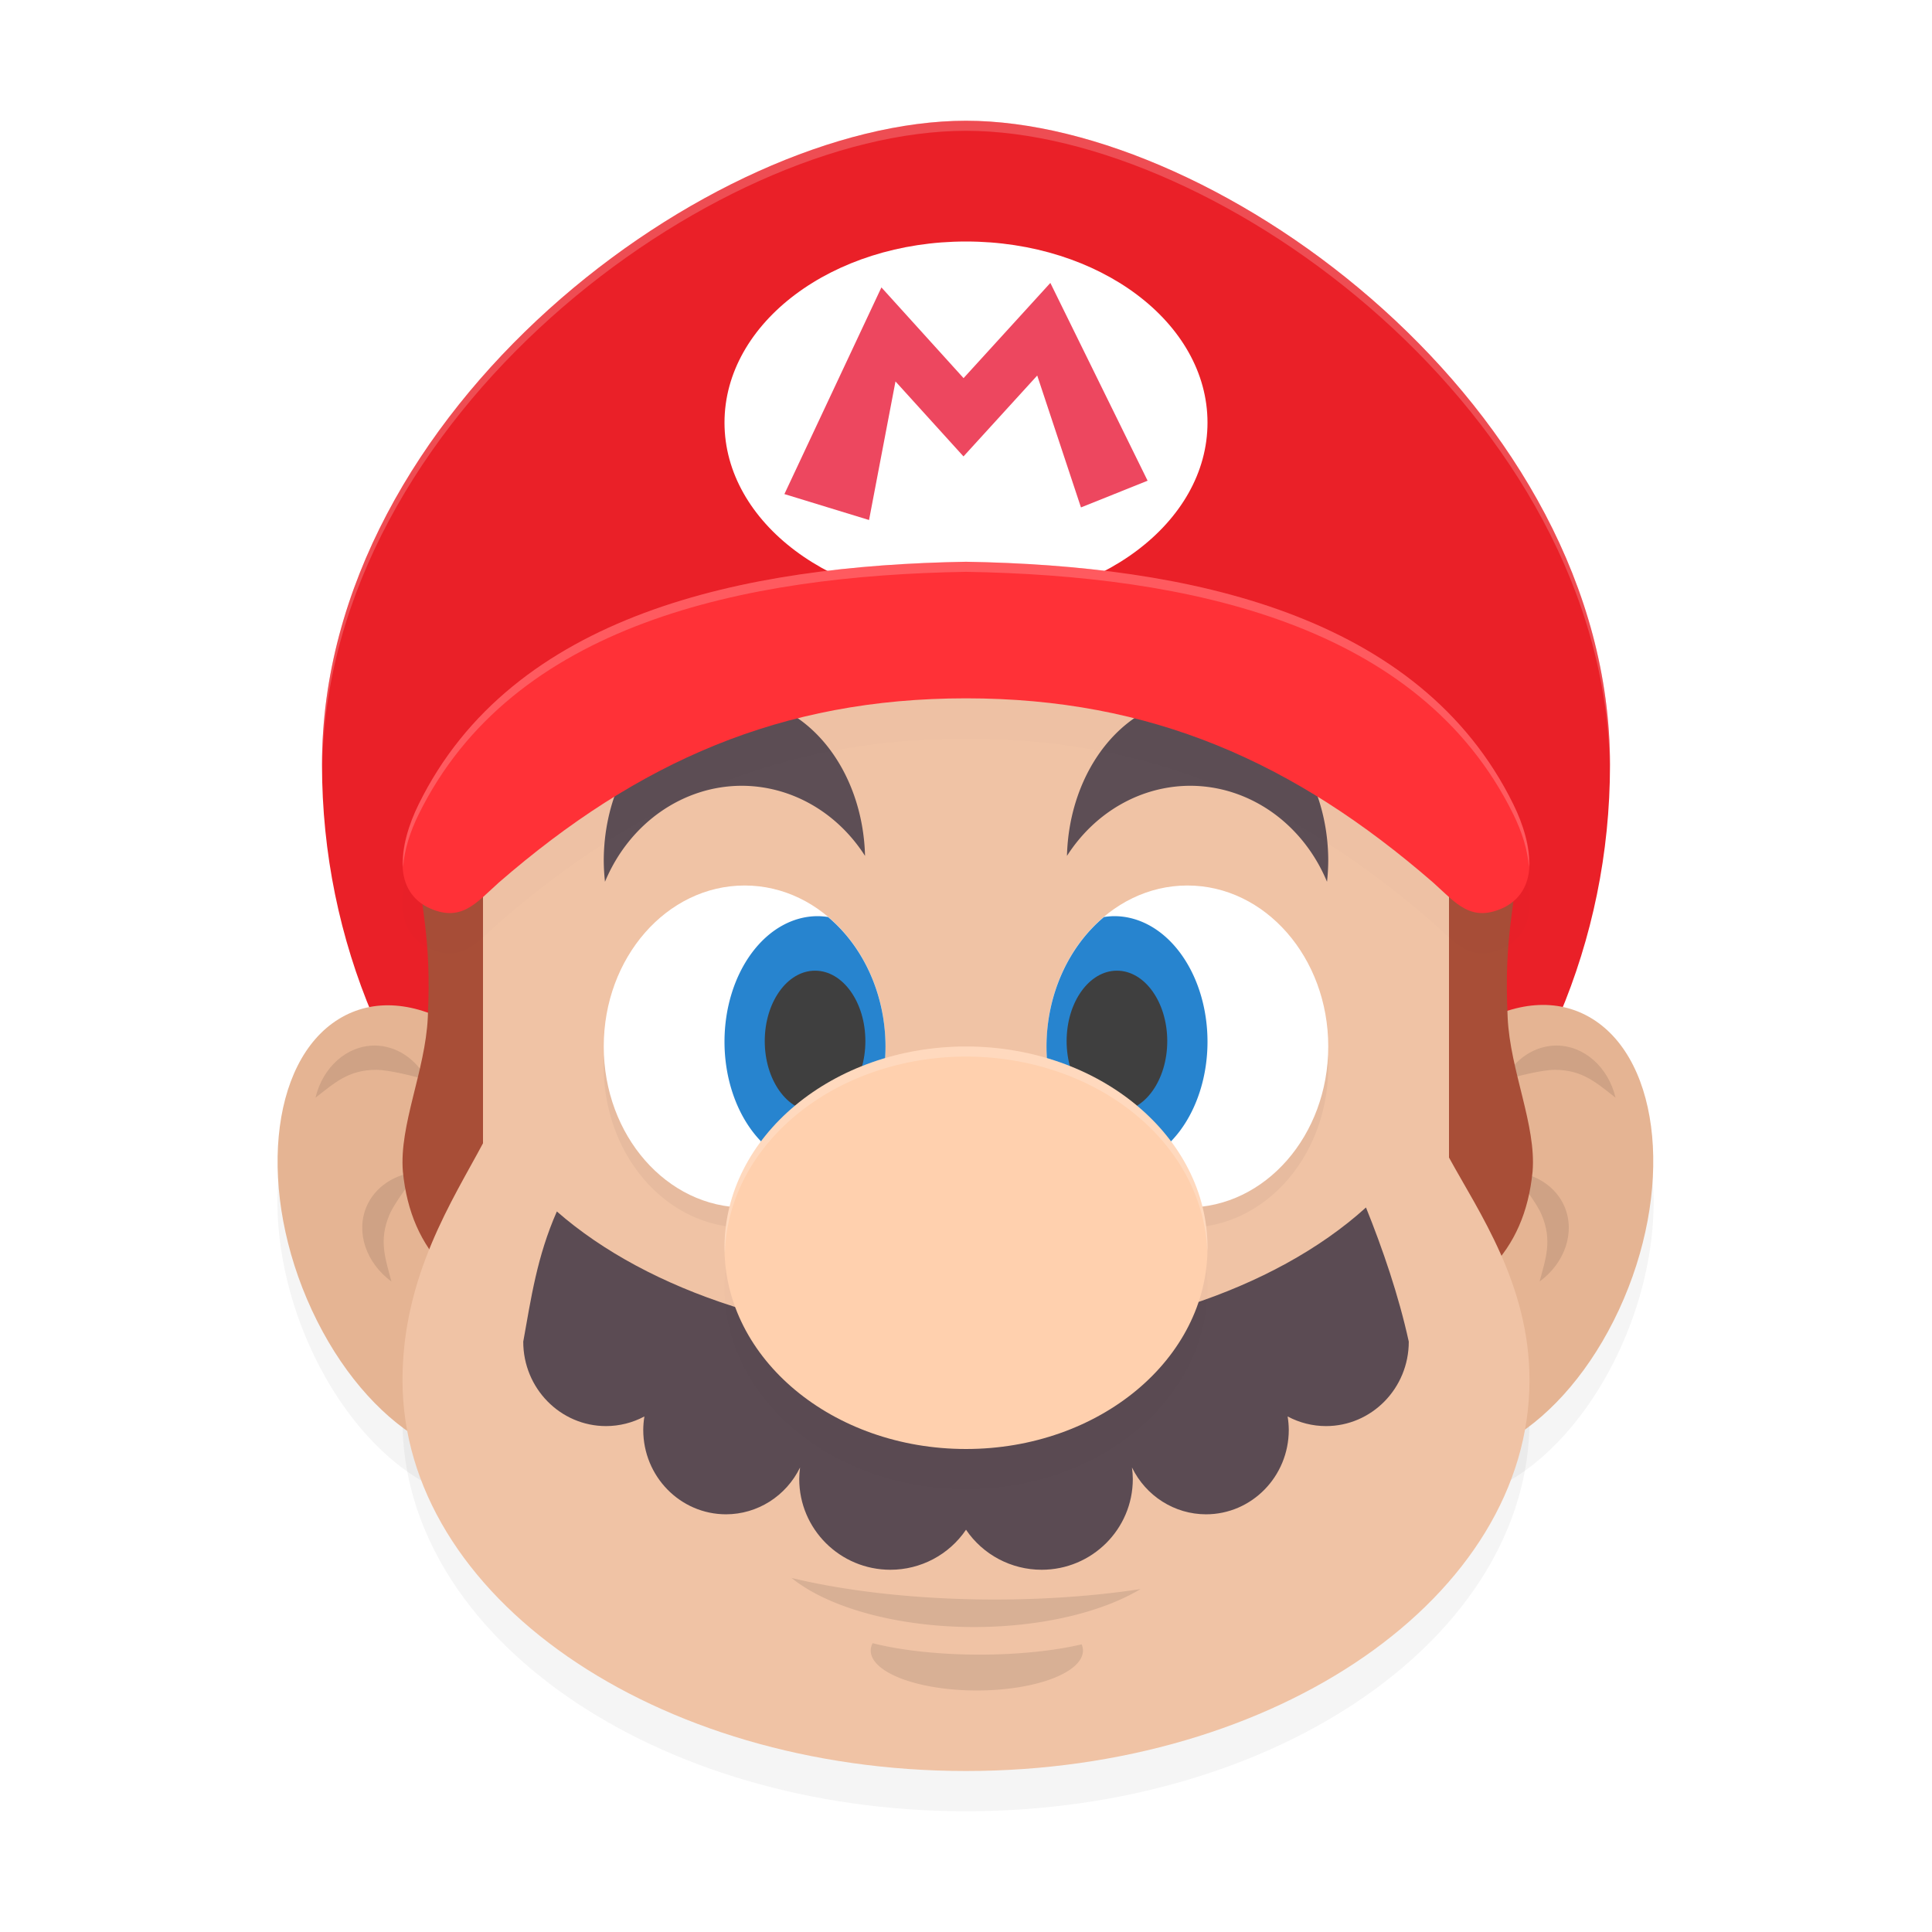 <?xml version="1.0" encoding="UTF-8" standalone="no"?>
<svg
   width="192"
   height="192"
   version="1.1"
   id="svg70"
   sodipodi:docname="games_super_mario_run.svg"
   inkscape:version="1.1-rc (1:1.1+rc+202105232036+f4db50c7c1)"
   xmlns:inkscape="http://www.inkscape.org/namespaces/inkscape"
   xmlns:sodipodi="http://sodipodi.sourceforge.net/DTD/sodipodi-0.dtd"
   xmlns="http://www.w3.org/2000/svg"
   xmlns:svg="http://www.w3.org/2000/svg">
  <defs
     id="defs74">
    <filter
       inkscape:collect="always"
       style="color-interpolation-filters:sRGB"
       id="filter1147"
       x="-0.049"
       y="-0.047"
       width="1.098"
       height="1.094">
      <feGaussianBlur
         inkscape:collect="always"
         stdDeviation="2.29"
         id="feGaussianBlur1149" />
    </filter>
    <filter
       inkscape:collect="always"
       style="color-interpolation-filters:sRGB"
       id="filter1153"
       x="-0.032"
       y="-0.097"
       width="1.064"
       height="1.193">
      <feGaussianBlur
         inkscape:collect="always"
         stdDeviation="1.82"
         id="feGaussianBlur1155" />
    </filter>
    <filter
       inkscape:collect="always"
       style="color-interpolation-filters:sRGB"
       id="filter1158"
       x="-0.035"
       y="-0.078"
       width="1.069"
       height="1.156">
      <feGaussianBlur
         inkscape:collect="always"
         stdDeviation="1.04"
         id="feGaussianBlur1160" />
    </filter>
    <filter
       inkscape:collect="always"
       style="color-interpolation-filters:sRGB"
       id="filter1162"
       x="-0.044"
       y="-0.053"
       width="1.088"
       height="1.106">
      <feGaussianBlur
         inkscape:collect="always"
         stdDeviation="0.88"
         id="feGaussianBlur1164" />
    </filter>
    <filter
       inkscape:collect="always"
       style="color-interpolation-filters:sRGB"
       id="filter1166"
       x="-0.031"
       y="-0.101"
       width="1.063"
       height="1.202">
      <feGaussianBlur
         inkscape:collect="always"
         stdDeviation="1.469"
         id="feGaussianBlur1168" />
    </filter>
  </defs>
  <sodipodi:namedview
     id="namedview72"
     pagecolor="#ffffff"
     bordercolor="#666666"
     borderopacity="1.0"
     inkscape:pageshadow="2"
     inkscape:pageopacity="0.0"
     inkscape:pagecheckerboard="0"
     showgrid="false"
     inkscape:zoom="1"
     inkscape:cx="23.5"
     inkscape:cy="82.5"
     inkscape:window-width="1920"
     inkscape:window-height="1014"
     inkscape:window-x="0"
     inkscape:window-y="34"
     inkscape:window-maximized="1"
     inkscape:current-layer="svg70" />
  <path
     id="ellipse2"
     style="opacity:0.2;stroke-width:3.986;filter:url(#filter1153)"
     d="M 39.219 103.947 A 23.525 14.558 69.308 0 0 33.668 105.277 A 23.525 14.558 69.308 0 0 30.984 134.227 A 23.525 14.558 69.308 0 0 53.389 147.771 A 23.525 14.558 69.308 0 0 56.072 118.822 A 23.525 14.558 69.308 0 0 39.219 103.947 z M 152.689 103.947 A 14.558 23.525 20.692 0 0 135.836 118.822 A 14.558 23.525 20.692 0 0 138.52 147.771 A 14.558 23.525 20.692 0 0 160.924 134.227 A 14.558 23.525 20.692 0 0 158.24 105.277 A 14.558 23.525 20.692 0 0 152.689 103.947 z " />
  <path
     style="opacity:0.2;stroke-width:4;filter:url(#filter1147)"
     d="m 48,80.988 v 36.628 c -2.967,5.578 -8,13.172 -8,23.542 C 40,162.611 65.071,180 95.999,180 126.926,180 152,162.611 152,141.158 c 0,-9.514 -5.033,-16.691 -8,-22.121 V 80.988 L 96,63.028 Z"
     id="path6" />
  <path
     style="fill:#ea2028;stroke-width:4"
     d="m 160,76 c 0,35.346 -28.654,64 -64,64 C 60.654,140 32,111.346 32,76 32,40.654 70.752,12 96,12 121.248,12 160,40.654 160,76 Z"
     id="path8" />
  <ellipse
     style="fill:#e5b493;stroke-width:4"
     cx="-187.432"
     cy="26.952"
     rx="14.72"
     ry="23.424"
     transform="matrix(-0.852,-0.523,-0.421,0.907,0,0)"
     id="ellipse10" />
  <path
     style="opacity:0.1;stroke-width:4"
     d="m 154.678,103.906 c 2.741,0.005 5.143,2.124 5.875,5.182 -1.883,-1.456 -3.253,-2.767 -6.038,-2.77 -1.296,10e-4 -3.864,0.664 -5.062,1.014 1.103,-2.123 3.086,-3.423 5.226,-3.426 z"
     id="path12" />
  <path
     style="opacity:0.1;stroke-width:4"
     d="m 155.487,119.927 c 1.064,2.526 0.049,5.564 -2.482,7.43 0.606,-2.302 1.28,-4.075 0.197,-6.64 -0.506,-1.193 -2.118,-3.3 -2.907,-4.267 2.385,0.188 4.355,1.507 5.192,3.477 z"
     id="path14" />
  <path
     style="fill:#a84e37;stroke-width:4"
     d="M 151.103,82.924 H 138.4 v 48.727 c 8.255,-2.824 13.102,-7.072 13.907,-15.228 0.378,-4.604 -2.228,-9.998 -2.477,-15.294 -0.394,-8.397 0.738,-10.531 1.273,-18.206 z"
     id="path16" />
  <ellipse
     style="fill:#e5b493;stroke-width:4"
     cx="-12.172"
     cy="128.052"
     rx="14.72"
     ry="23.424"
     transform="matrix(0.852,-0.523,0.421,0.907,0,0)"
     id="ellipse18" />
  <path
     style="opacity:0.1;stroke-width:4"
     d="m 37.227,103.906 c -2.741,0.005 -5.143,2.124 -5.875,5.182 1.883,-1.456 3.253,-2.767 6.038,-2.77 1.296,10e-4 3.864,0.664 5.062,1.014 -1.103,-2.123 -3.086,-3.423 -5.226,-3.426 z"
     id="path20" />
  <path
     style="opacity:0.1;stroke-width:4"
     d="m 36.418,119.927 c -1.064,2.526 -0.049,5.564 2.482,7.43 -0.606,-2.302 -1.28,-4.075 -0.197,-6.64 0.506,-1.193 2.118,-3.3 2.907,-4.267 -2.385,0.188 -4.355,1.507 -5.192,3.477 z"
     id="path22" />
  <path
     style="fill:#a84e37;stroke-width:4"
     d="m 41.241,82.924 h 12.703 v 48.727 c -8.255,-2.824 -13.102,-7.072 -13.907,-15.228 -0.378,-4.604 2.228,-9.998 2.477,-15.294 0.394,-8.397 -0.738,-10.531 -1.273,-18.206 z"
     id="path24" />
  <path
     style="fill:#f0c3a5;stroke-width:4"
     d="m 48,76.988 v 36.628 c -2.967,5.578 -8,13.172 -8,23.542 C 40,158.611 65.071,176 95.999,176 126.926,176 152,158.611 152,137.158 c 0,-9.514 -5.033,-16.691 -8,-22.121 V 76.988 L 96,59.028 Z"
     id="path26" />
  <path
     style="opacity:0.1;stroke-width:4"
     d="m 78.656,156.812 a 20.962,9.727 0 0 0 18.148,4.883 20.962,9.727 0 0 0 16.539,-3.773 32.333,9.727 0 0 1 -14.484,1.039 32.333,9.727 0 0 1 -20.203,-2.148 z m 8.063,6.484 a 10.549,3.973 0 0 0 -0.188,0.734 10.549,3.973 0 0 0 10.547,3.969 10.549,3.973 0 0 0 10.547,-3.969 10.549,3.973 0 0 0 -0.133,-0.617 15.208,3.973 0 0 1 -10.141,1.023 15.208,3.973 0 0 1 -10.633,-1.141 z"
     id="path28" />
  <path
     style="fill:#5b4b53;stroke-width:4"
     d="m 135.748,120 c -9.133,8.265 -24.276,13.207 -40.463,13.207 -15.886,-0.015 -30.775,-4.791 -39.945,-12.813 -1.981,4.495 -2.564,8.643 -3.34,12.938 -2.68e-4,4.634 3.683,8.391 8.228,8.391 1.328,-0.001 2.636,-0.33 3.812,-0.958 -0.073,0.441 -0.112,0.888 -0.115,1.335 7.88e-4,4.634 3.684,8.389 8.228,8.39 3.119,-0.004 5.967,-1.806 7.356,-4.653 -0.052,0.38 -0.079,0.764 -0.082,1.148 5.96e-4,4.979 4.058,9.016 9.062,9.016 3.013,-0.001 5.828,-1.492 7.512,-3.978 1.684,2.486 4.499,3.977 7.512,3.978 5.005,8.2e-4 9.063,-4.036 9.064,-9.016 -0.003,-0.385 -0.031,-0.769 -0.084,-1.15 1.389,2.848 4.237,4.651 7.356,4.655 4.543,-8e-5 8.227,-3.756 8.228,-8.39 -0.003,-0.447 -0.042,-0.894 -0.115,-1.335 1.176,0.628 2.484,0.957 3.812,0.958 4.544,-6e-5 8.228,-3.757 8.228,-8.391 -1.007,-4.614 -2.617,-9.272 -4.252,-13.332 z"
     id="path30" />
  <path
     style="fill:#5d4e55;stroke-width:4"
     d="M 72.99,69.344 A 12.99,16.206 0 0 0 60,85.551 12.99,16.206 0 0 0 60.123,87.628 14.932,16.206 0 0 1 73.718,78.09 14.932,16.206 0 0 1 85.966,85.058 12.99,16.206 0 0 0 72.99,69.344 Z"
     id="path32" />
  <ellipse
     style="fill:#ffffff;stroke-width:4"
     cx="96"
     cy="42"
     rx="24"
     ry="18"
     id="ellipse34" />
  <path
     style="fill:#ed475f;stroke-width:4"
     d="m 104.383,28.117 -8.625,9.461 -8.164,-9.016 -9.641,20.539 8.412,2.577 2.627,-13.772 6.758,7.453 7.328,-8.039 4.347,13.108 6.622,-2.655 z"
     id="path36" />
  <path
     id="ellipse38"
     style="opacity:0.2;stroke-width:4;filter:url(#filter1158)"
     d="M 74,90 A 14,16 0 0 0 60,106 14,16 0 0 0 74,122 14,16 0 0 0 88,106 14,16 0 0 0 74,90 Z m 44,0 A 14,16 0 0 0 104,106 a 14,16 0 0 0 14,16 14,16 0 0 0 14,-16 14,16 0 0 0 -14,-16 z" />
  <ellipse
     style="fill:#ffffff;stroke-width:4"
     cx="74"
     cy="104"
     rx="14"
     ry="16"
     id="ellipse40" />
  <path
     style="fill:#2784cf;stroke-width:4"
     d="M 81.258,91.047 A 9.26,12.476 0 0 0 72,103.523 9.26,12.476 0 0 0 81.258,116 9.26,12.476 0 0 0 83.656,115.57 14,16 0 0 0 88,104 14,16 0 0 0 82.289,91.133 9.26,12.476 0 0 0 81.258,91.047 Z"
     id="path42" />
  <ellipse
     style="fill:#3f3f3f;stroke-width:4"
     cx="81"
     cy="103.464"
     rx="5"
     ry="7"
     id="ellipse44" />
  <path
     style="fill:#5d4e55;stroke-width:4"
     d="M 119.01,69.344 A 12.99,16.206 0 0 1 132,85.551 a 12.99,16.206 0 0 1 -0.123,2.077 14.932,16.206 0 0 0 -13.595,-9.538 14.932,16.206 0 0 0 -12.248,6.968 12.99,16.206 0 0 1 12.976,-15.714 z"
     id="path46" />
  <ellipse
     style="fill:#ffffff;stroke-width:4"
     cx="-118"
     cy="104"
     rx="14"
     ry="16"
     transform="scale(-1,1)"
     id="ellipse50" />
  <path
     style="opacity:0.1;stroke-width:4;filter:url(#filter1166)"
     d="m 96,59.828 c -22.039,0.365 -45.086,5.155 -54.398,24.109 -1.85,3.767 -2.719,8.352 0.89,10.227 3.317,1.587 4.78,-0.395 7.093,-2.469 C 63.383,79.724 77.624,73.399 96,73.399 c 18.376,0 32.617,6.325 46.414,18.297 2.313,2.074 3.776,4.056 7.093,2.469 3.609,-1.874 2.741,-6.46 0.89,-10.227 C 141.086,64.984 118.039,60.193 96,59.828 Z"
     id="path52" />
  <path
     style="fill:#2784cf;stroke-width:4"
     d="M 110.742,91.047 A 9.26,12.476 0 0 1 120,103.523 9.26,12.476 0 0 1 110.742,116 9.26,12.476 0 0 1 108.344,115.57 14,16 0 0 1 104,104 a 14,16 0 0 1 5.711,-12.867 9.26,12.476 0 0 1 1.031,-0.086 z"
     id="path54" />
  <ellipse
     style="fill:#3f3f3f;stroke-width:4"
     cx="-111"
     cy="103.464"
     rx="5"
     ry="7"
     transform="scale(-1,1)"
     id="ellipse56" />
  <ellipse
     style="opacity:0.1;stroke-width:4;filter:url(#filter1162)"
     cx="96"
     cy="128"
     rx="24"
     ry="20"
     id="ellipse58" />
  <ellipse
     style="fill:#ffd0ae;stroke-width:4"
     cx="96"
     cy="124"
     rx="24"
     ry="20"
     id="ellipse60" />
  <path
     style="fill:#ff3137;stroke-width:4"
     d="m 96,55.828 c -22.039,0.365 -45.086,5.155 -54.398,24.109 -1.85,3.767 -2.719,8.352 0.89,10.227 3.317,1.587 4.78,-0.395 7.093,-2.469 C 63.383,75.724 77.624,69.399 96,69.399 c 18.376,0 32.617,6.325 46.414,18.297 2.313,2.074 3.776,4.056 7.093,2.469 3.609,-1.874 2.741,-6.46 0.89,-10.227 C 141.086,60.984 118.039,56.193 96,55.828 Z"
     id="path62" />
  <path
     id="path64"
     style="opacity:0.2;fill:#ffffff;stroke-width:4"
     d="M 96 55.828 C 73.961 56.193 50.914 60.984 41.602 79.938 C 40.607 81.963 39.936 84.21 40.062 86.156 C 40.172 84.463 40.773 82.623 41.602 80.938 C 50.914 61.984 73.961 57.193 96 56.828 C 118.039 57.193 141.086 61.984 150.398 80.938 C 151.227 82.623 151.828 84.463 151.938 86.156 C 152.064 84.21 151.393 81.963 150.398 79.938 C 141.086 60.984 118.039 56.193 96 55.828 z " />
  <path
     id="path66"
     style="opacity:0.2;fill:#ffffff;stroke-width:4"
     d="M 96 12 C 70.752 12 32 40.654 32 76 C 32 76.138 32.013 76.272 32.02 76.408 C 32.451 41.336 70.894 13 96 13 C 121.106 13 159.549 41.336 159.98 76.408 C 159.987 76.272 160 76.138 160 76 C 160 40.654 121.248 12 96 12 z " />
  <path
     id="path68"
     style="opacity:0.2;fill:#ffffff;stroke-width:4"
     d="M 96 104 A 24 20 0 0 0 72 124 A 24 20 0 0 0 72.037 124.529 A 24 20 0 0 1 96 105 A 24 20 0 0 1 119.98 124.297 A 24 20 0 0 0 120 124 A 24 20 0 0 0 96 104 z " />
</svg>
